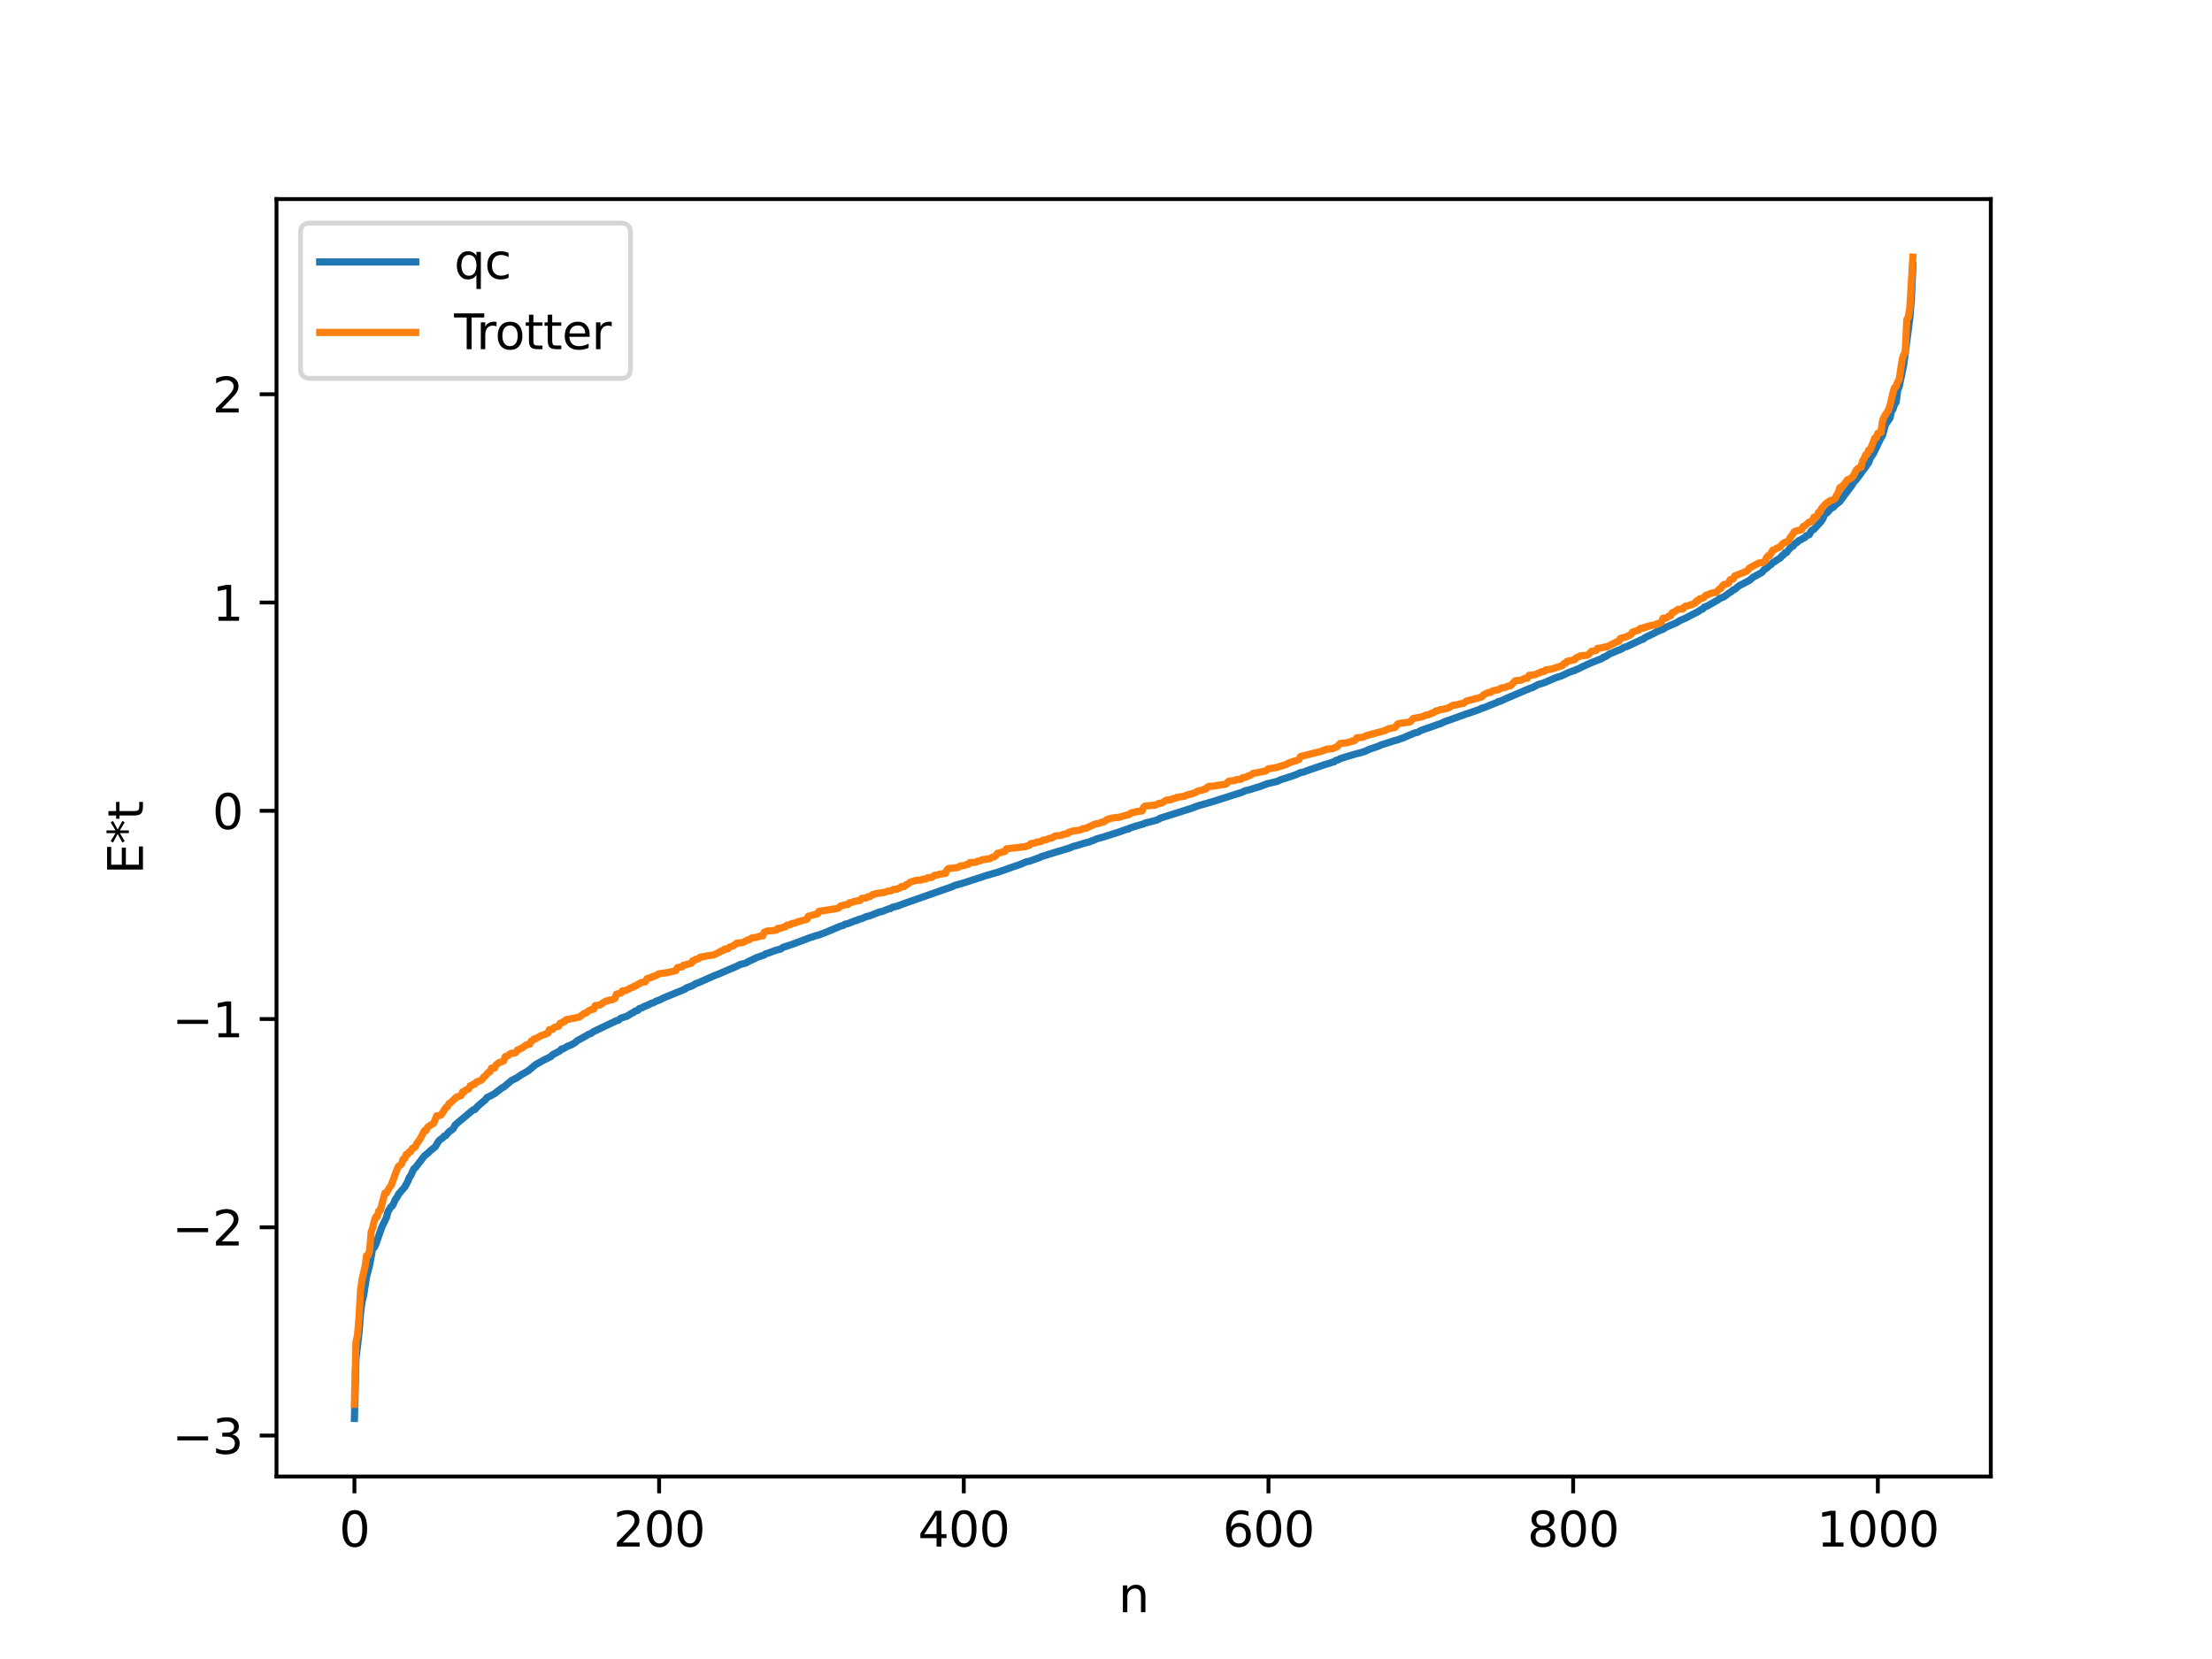<?xml version="1.0" encoding="utf-8" standalone="no"?>
<!DOCTYPE svg PUBLIC "-//W3C//DTD SVG 1.1//EN"
  "http://www.w3.org/Graphics/SVG/1.1/DTD/svg11.dtd">
<svg xmlns:xlink="http://www.w3.org/1999/xlink" width="460.8pt" height="345.6pt" viewBox="0 0 460.8 345.6" xmlns="http://www.w3.org/2000/svg" version="1.1">
 <defs>
  <style type="text/css">*{stroke-linejoin: round; stroke-linecap: butt}</style>
 </defs>
 <g id="figure_1">
  <g id="patch_1">
   <path d="M 0 345.6 
L 460.8 345.6 
L 460.8 0 
L 0 0 
z
" style="fill: #ffffff"/>
  </g>
  <g id="axes_1">
   <g id="patch_2">
    <path d="M 57.6 307.584 
L 414.72 307.584 
L 414.72 41.472 
L 57.6 41.472 
z
" style="fill: #ffffff"/>
   </g>
   <g id="matplotlib.axis_1">
    <g id="xtick_1">
     <g id="line2d_1">
      <defs>
       <path id="m35edf45e97" d="M 0 0 
L 0 3.5 
" style="stroke: #000000; stroke-width: 0.8"/>
      </defs>
      <g>
       <use xlink:href="#m35edf45e97" x="73.833" y="307.584" style="stroke: #000000; stroke-width: 0.8"/>
      </g>
     </g>
     <g id="text_1">
      <!-- 0 -->
      <g transform="translate(70.651 322.182) scale(0.1 -0.1)">
       <defs>
        <path id="DejaVuSans-30" d="M 2034 4250 
Q 1547 4250 1301 3770 
Q 1056 3291 1056 2328 
Q 1056 1369 1301 889 
Q 1547 409 2034 409 
Q 2525 409 2770 889 
Q 3016 1369 3016 2328 
Q 3016 3291 2770 3770 
Q 2525 4250 2034 4250 
z
M 2034 4750 
Q 2819 4750 3233 4129 
Q 3647 3509 3647 2328 
Q 3647 1150 3233 529 
Q 2819 -91 2034 -91 
Q 1250 -91 836 529 
Q 422 1150 422 2328 
Q 422 3509 836 4129 
Q 1250 4750 2034 4750 
z
" transform="scale(0.016)"/>
       </defs>
       <use xlink:href="#DejaVuSans-30"/>
      </g>
     </g>
    </g>
    <g id="xtick_2">
     <g id="line2d_2">
      <g>
       <use xlink:href="#m35edf45e97" x="137.304" y="307.584" style="stroke: #000000; stroke-width: 0.8"/>
      </g>
     </g>
     <g id="text_2">
      <!-- 200 -->
      <g transform="translate(127.76 322.182) scale(0.1 -0.1)">
       <defs>
        <path id="DejaVuSans-32" d="M 1228 531 
L 3431 531 
L 3431 0 
L 469 0 
L 469 531 
Q 828 903 1448 1529 
Q 2069 2156 2228 2338 
Q 2531 2678 2651 2914 
Q 2772 3150 2772 3378 
Q 2772 3750 2511 3984 
Q 2250 4219 1831 4219 
Q 1534 4219 1204 4116 
Q 875 4013 500 3803 
L 500 4441 
Q 881 4594 1212 4672 
Q 1544 4750 1819 4750 
Q 2544 4750 2975 4387 
Q 3406 4025 3406 3419 
Q 3406 3131 3298 2873 
Q 3191 2616 2906 2266 
Q 2828 2175 2409 1742 
Q 1991 1309 1228 531 
z
" transform="scale(0.016)"/>
       </defs>
       <use xlink:href="#DejaVuSans-32"/>
       <use xlink:href="#DejaVuSans-30" x="63.623"/>
       <use xlink:href="#DejaVuSans-30" x="127.246"/>
      </g>
     </g>
    </g>
    <g id="xtick_3">
     <g id="line2d_3">
      <g>
       <use xlink:href="#m35edf45e97" x="200.775" y="307.584" style="stroke: #000000; stroke-width: 0.8"/>
      </g>
     </g>
     <g id="text_3">
      <!-- 400 -->
      <g transform="translate(191.231 322.182) scale(0.1 -0.1)">
       <defs>
        <path id="DejaVuSans-34" d="M 2419 4116 
L 825 1625 
L 2419 1625 
L 2419 4116 
z
M 2253 4666 
L 3047 4666 
L 3047 1625 
L 3713 1625 
L 3713 1100 
L 3047 1100 
L 3047 0 
L 2419 0 
L 2419 1100 
L 313 1100 
L 313 1709 
L 2253 4666 
z
" transform="scale(0.016)"/>
       </defs>
       <use xlink:href="#DejaVuSans-34"/>
       <use xlink:href="#DejaVuSans-30" x="63.623"/>
       <use xlink:href="#DejaVuSans-30" x="127.246"/>
      </g>
     </g>
    </g>
    <g id="xtick_4">
     <g id="line2d_4">
      <g>
       <use xlink:href="#m35edf45e97" x="264.246" y="307.584" style="stroke: #000000; stroke-width: 0.8"/>
      </g>
     </g>
     <g id="text_4">
      <!-- 600 -->
      <g transform="translate(254.702 322.182) scale(0.1 -0.1)">
       <defs>
        <path id="DejaVuSans-36" d="M 2113 2584 
Q 1688 2584 1439 2293 
Q 1191 2003 1191 1497 
Q 1191 994 1439 701 
Q 1688 409 2113 409 
Q 2538 409 2786 701 
Q 3034 994 3034 1497 
Q 3034 2003 2786 2293 
Q 2538 2584 2113 2584 
z
M 3366 4563 
L 3366 3988 
Q 3128 4100 2886 4159 
Q 2644 4219 2406 4219 
Q 1781 4219 1451 3797 
Q 1122 3375 1075 2522 
Q 1259 2794 1537 2939 
Q 1816 3084 2150 3084 
Q 2853 3084 3261 2657 
Q 3669 2231 3669 1497 
Q 3669 778 3244 343 
Q 2819 -91 2113 -91 
Q 1303 -91 875 529 
Q 447 1150 447 2328 
Q 447 3434 972 4092 
Q 1497 4750 2381 4750 
Q 2619 4750 2861 4703 
Q 3103 4656 3366 4563 
z
" transform="scale(0.016)"/>
       </defs>
       <use xlink:href="#DejaVuSans-36"/>
       <use xlink:href="#DejaVuSans-30" x="63.623"/>
       <use xlink:href="#DejaVuSans-30" x="127.246"/>
      </g>
     </g>
    </g>
    <g id="xtick_5">
     <g id="line2d_5">
      <g>
       <use xlink:href="#m35edf45e97" x="327.717" y="307.584" style="stroke: #000000; stroke-width: 0.8"/>
      </g>
     </g>
     <g id="text_5">
      <!-- 800 -->
      <g transform="translate(318.173 322.182) scale(0.1 -0.1)">
       <defs>
        <path id="DejaVuSans-38" d="M 2034 2216 
Q 1584 2216 1326 1975 
Q 1069 1734 1069 1313 
Q 1069 891 1326 650 
Q 1584 409 2034 409 
Q 2484 409 2743 651 
Q 3003 894 3003 1313 
Q 3003 1734 2745 1975 
Q 2488 2216 2034 2216 
z
M 1403 2484 
Q 997 2584 770 2862 
Q 544 3141 544 3541 
Q 544 4100 942 4425 
Q 1341 4750 2034 4750 
Q 2731 4750 3128 4425 
Q 3525 4100 3525 3541 
Q 3525 3141 3298 2862 
Q 3072 2584 2669 2484 
Q 3125 2378 3379 2068 
Q 3634 1759 3634 1313 
Q 3634 634 3220 271 
Q 2806 -91 2034 -91 
Q 1263 -91 848 271 
Q 434 634 434 1313 
Q 434 1759 690 2068 
Q 947 2378 1403 2484 
z
M 1172 3481 
Q 1172 3119 1398 2916 
Q 1625 2713 2034 2713 
Q 2441 2713 2670 2916 
Q 2900 3119 2900 3481 
Q 2900 3844 2670 4047 
Q 2441 4250 2034 4250 
Q 1625 4250 1398 4047 
Q 1172 3844 1172 3481 
z
" transform="scale(0.016)"/>
       </defs>
       <use xlink:href="#DejaVuSans-38"/>
       <use xlink:href="#DejaVuSans-30" x="63.623"/>
       <use xlink:href="#DejaVuSans-30" x="127.246"/>
      </g>
     </g>
    </g>
    <g id="xtick_6">
     <g id="line2d_6">
      <g>
       <use xlink:href="#m35edf45e97" x="391.188" y="307.584" style="stroke: #000000; stroke-width: 0.8"/>
      </g>
     </g>
     <g id="text_6">
      <!-- 1000 -->
      <g transform="translate(378.463 322.182) scale(0.1 -0.1)">
       <defs>
        <path id="DejaVuSans-31" d="M 794 531 
L 1825 531 
L 1825 4091 
L 703 3866 
L 703 4441 
L 1819 4666 
L 2450 4666 
L 2450 531 
L 3481 531 
L 3481 0 
L 794 0 
L 794 531 
z
" transform="scale(0.016)"/>
       </defs>
       <use xlink:href="#DejaVuSans-31"/>
       <use xlink:href="#DejaVuSans-30" x="63.623"/>
       <use xlink:href="#DejaVuSans-30" x="127.246"/>
       <use xlink:href="#DejaVuSans-30" x="190.869"/>
      </g>
     </g>
    </g>
    <g id="text_7">
     <!-- n -->
     <g transform="translate(232.991 335.861) scale(0.1 -0.1)">
      <defs>
       <path id="DejaVuSans-6e" d="M 3513 2113 
L 3513 0 
L 2938 0 
L 2938 2094 
Q 2938 2591 2744 2837 
Q 2550 3084 2163 3084 
Q 1697 3084 1428 2787 
Q 1159 2491 1159 1978 
L 1159 0 
L 581 0 
L 581 3500 
L 1159 3500 
L 1159 2956 
Q 1366 3272 1645 3428 
Q 1925 3584 2291 3584 
Q 2894 3584 3203 3211 
Q 3513 2838 3513 2113 
z
" transform="scale(0.016)"/>
      </defs>
      <use xlink:href="#DejaVuSans-6e"/>
     </g>
    </g>
   </g>
   <g id="matplotlib.axis_2">
    <g id="ytick_1">
     <g id="line2d_7">
      <defs>
       <path id="mbe57fe311f" d="M 0 0 
L -3.5 0 
" style="stroke: #000000; stroke-width: 0.8"/>
      </defs>
      <g>
       <use xlink:href="#mbe57fe311f" x="57.6" y="299.052" style="stroke: #000000; stroke-width: 0.8"/>
      </g>
     </g>
     <g id="text_8">
      <!-- −3 -->
      <g transform="translate(35.858 302.851) scale(0.1 -0.1)">
       <defs>
        <path id="DejaVuSans-2212" d="M 678 2272 
L 4684 2272 
L 4684 1741 
L 678 1741 
L 678 2272 
z
" transform="scale(0.016)"/>
        <path id="DejaVuSans-33" d="M 2597 2516 
Q 3050 2419 3304 2112 
Q 3559 1806 3559 1356 
Q 3559 666 3084 287 
Q 2609 -91 1734 -91 
Q 1441 -91 1130 -33 
Q 819 25 488 141 
L 488 750 
Q 750 597 1062 519 
Q 1375 441 1716 441 
Q 2309 441 2620 675 
Q 2931 909 2931 1356 
Q 2931 1769 2642 2001 
Q 2353 2234 1838 2234 
L 1294 2234 
L 1294 2753 
L 1863 2753 
Q 2328 2753 2575 2939 
Q 2822 3125 2822 3475 
Q 2822 3834 2567 4026 
Q 2313 4219 1838 4219 
Q 1578 4219 1281 4162 
Q 984 4106 628 3988 
L 628 4550 
Q 988 4650 1302 4700 
Q 1616 4750 1894 4750 
Q 2613 4750 3031 4423 
Q 3450 4097 3450 3541 
Q 3450 3153 3228 2886 
Q 3006 2619 2597 2516 
z
" transform="scale(0.016)"/>
       </defs>
       <use xlink:href="#DejaVuSans-2212"/>
       <use xlink:href="#DejaVuSans-33" x="83.789"/>
      </g>
     </g>
    </g>
    <g id="ytick_2">
     <g id="line2d_8">
      <g>
       <use xlink:href="#mbe57fe311f" x="57.6" y="255.668" style="stroke: #000000; stroke-width: 0.8"/>
      </g>
     </g>
     <g id="text_9">
      <!-- −2 -->
      <g transform="translate(35.858 259.467) scale(0.1 -0.1)">
       <use xlink:href="#DejaVuSans-2212"/>
       <use xlink:href="#DejaVuSans-32" x="83.789"/>
      </g>
     </g>
    </g>
    <g id="ytick_3">
     <g id="line2d_9">
      <g>
       <use xlink:href="#mbe57fe311f" x="57.6" y="212.284" style="stroke: #000000; stroke-width: 0.8"/>
      </g>
     </g>
     <g id="text_10">
      <!-- −1 -->
      <g transform="translate(35.858 216.083) scale(0.1 -0.1)">
       <use xlink:href="#DejaVuSans-2212"/>
       <use xlink:href="#DejaVuSans-31" x="83.789"/>
      </g>
     </g>
    </g>
    <g id="ytick_4">
     <g id="line2d_10">
      <g>
       <use xlink:href="#mbe57fe311f" x="57.6" y="168.9" style="stroke: #000000; stroke-width: 0.8"/>
      </g>
     </g>
     <g id="text_11">
      <!-- 0 -->
      <g transform="translate(44.237 172.699) scale(0.1 -0.1)">
       <use xlink:href="#DejaVuSans-30"/>
      </g>
     </g>
    </g>
    <g id="ytick_5">
     <g id="line2d_11">
      <g>
       <use xlink:href="#mbe57fe311f" x="57.6" y="125.516" style="stroke: #000000; stroke-width: 0.8"/>
      </g>
     </g>
     <g id="text_12">
      <!-- 1 -->
      <g transform="translate(44.237 129.315) scale(0.1 -0.1)">
       <use xlink:href="#DejaVuSans-31"/>
      </g>
     </g>
    </g>
    <g id="ytick_6">
     <g id="line2d_12">
      <g>
       <use xlink:href="#mbe57fe311f" x="57.6" y="82.132" style="stroke: #000000; stroke-width: 0.8"/>
      </g>
     </g>
     <g id="text_13">
      <!-- 2 -->
      <g transform="translate(44.237 85.931) scale(0.1 -0.1)">
       <use xlink:href="#DejaVuSans-32"/>
      </g>
     </g>
    </g>
    <g id="text_14">
     <!-- E*t -->
     <g transform="translate(29.778 182.148) rotate(-90) scale(0.1 -0.1)">
      <defs>
       <path id="DejaVuSans-45" d="M 628 4666 
L 3578 4666 
L 3578 4134 
L 1259 4134 
L 1259 2753 
L 3481 2753 
L 3481 2222 
L 1259 2222 
L 1259 531 
L 3634 531 
L 3634 0 
L 628 0 
L 628 4666 
z
" transform="scale(0.016)"/>
       <path id="DejaVuSans-2a" d="M 3009 3897 
L 1888 3291 
L 3009 2681 
L 2828 2375 
L 1778 3009 
L 1778 1831 
L 1422 1831 
L 1422 3009 
L 372 2375 
L 191 2681 
L 1313 3291 
L 191 3897 
L 372 4206 
L 1422 3572 
L 1422 4750 
L 1778 4750 
L 1778 3572 
L 2828 4206 
L 3009 3897 
z
" transform="scale(0.016)"/>
       <path id="DejaVuSans-74" d="M 1172 4494 
L 1172 3500 
L 2356 3500 
L 2356 3053 
L 1172 3053 
L 1172 1153 
Q 1172 725 1289 603 
Q 1406 481 1766 481 
L 2356 481 
L 2356 0 
L 1766 0 
Q 1100 0 847 248 
Q 594 497 594 1153 
L 594 3053 
L 172 3053 
L 172 3500 
L 594 3500 
L 594 4494 
L 1172 4494 
z
" transform="scale(0.016)"/>
      </defs>
      <use xlink:href="#DejaVuSans-45"/>
      <use xlink:href="#DejaVuSans-2a" x="63.184"/>
      <use xlink:href="#DejaVuSans-74" x="113.184"/>
     </g>
    </g>
   </g>
   <g id="line2d_13">
    <path d="M 73.833 295.488 
L 74.15 283.16 
L 74.785 277.703 
L 75.102 273.664 
L 75.42 271.158 
L 75.737 269.947 
L 76.372 265.916 
L 77.006 263.538 
L 77.641 260.024 
L 77.958 259.88 
L 78.276 259.219 
L 79.545 255.62 
L 80.497 253.648 
L 80.815 252.417 
L 81.449 251.393 
L 81.767 251.161 
L 82.401 249.805 
L 82.719 249.396 
L 83.036 248.752 
L 84.305 247.299 
L 84.94 246.13 
L 85.258 245.285 
L 85.575 244.884 
L 86.21 243.479 
L 86.527 243.252 
L 88.431 240.764 
L 89.066 240.29 
L 89.7 239.675 
L 90.335 239.155 
L 90.653 238.93 
L 91.287 237.846 
L 91.605 237.46 
L 92.239 237.024 
L 92.557 236.653 
L 92.874 236.566 
L 93.509 235.788 
L 94.143 235.356 
L 94.461 235.059 
L 94.778 234.402 
L 95.413 233.837 
L 98.586 231.183 
L 98.904 231.142 
L 99.539 230.424 
L 100.491 229.614 
L 101.125 229.097 
L 101.443 228.627 
L 102.077 228.343 
L 102.712 227.994 
L 103.029 227.822 
L 103.664 227.327 
L 104.616 226.599 
L 104.934 226.46 
L 106.52 225.115 
L 107.79 224.457 
L 108.424 223.993 
L 110.011 223.085 
L 111.598 221.771 
L 112.55 221.236 
L 113.185 220.878 
L 114.772 220.106 
L 115.089 219.737 
L 116.676 218.887 
L 116.993 218.504 
L 117.31 218.492 
L 118.262 217.935 
L 118.897 217.715 
L 119.849 217.18 
L 120.167 216.848 
L 121.436 216.152 
L 122.705 215.412 
L 123.023 215.346 
L 123.658 214.897 
L 128.418 212.623 
L 128.735 212.585 
L 129.37 212.089 
L 130.639 211.681 
L 131.591 211.069 
L 131.909 210.976 
L 132.226 210.66 
L 132.861 210.488 
L 133.178 210.106 
L 133.813 209.914 
L 134.13 209.69 
L 134.765 209.469 
L 135.717 208.992 
L 136.034 208.924 
L 136.669 208.575 
L 137.621 208.214 
L 138.256 207.869 
L 142.699 206.056 
L 143.016 205.794 
L 143.651 205.56 
L 144.286 205.313 
L 144.92 204.911 
L 145.555 204.695 
L 149.046 203.139 
L 149.681 202.918 
L 151.585 202.094 
L 153.489 201.293 
L 154.124 200.946 
L 155.393 200.609 
L 156.028 200.235 
L 156.662 199.96 
L 157.615 199.487 
L 159.201 198.937 
L 159.519 198.684 
L 160.153 198.506 
L 161.74 197.922 
L 162.692 197.681 
L 163.01 197.387 
L 163.644 197.178 
L 164.279 196.972 
L 164.914 196.757 
L 165.548 196.528 
L 168.087 195.575 
L 168.722 195.326 
L 169.357 195.146 
L 169.991 194.89 
L 170.309 194.868 
L 170.943 194.634 
L 171.896 194.279 
L 175.069 192.938 
L 175.704 192.762 
L 176.021 192.536 
L 176.656 192.393 
L 178.243 191.762 
L 178.56 191.727 
L 178.877 191.51 
L 179.512 191.37 
L 180.464 190.941 
L 181.099 190.811 
L 183.32 189.937 
L 183.638 189.918 
L 185.224 189.301 
L 185.542 189.267 
L 185.859 189.012 
L 187.129 188.699 
L 188.081 188.318 
L 198.553 184.64 
L 198.871 184.443 
L 200.458 184.022 
L 205.535 182.363 
L 208.074 181.627 
L 210.613 180.726 
L 212.517 180.076 
L 213.152 179.81 
L 213.786 179.527 
L 214.421 179.415 
L 215.373 179.069 
L 216.643 178.613 
L 216.96 178.422 
L 217.595 178.267 
L 218.547 177.934 
L 222.672 176.701 
L 223.624 176.305 
L 224.259 176.154 
L 225.846 175.664 
L 227.115 175.333 
L 227.433 175.138 
L 227.75 175.092 
L 228.385 174.769 
L 229.972 174.326 
L 233.145 173.315 
L 234.732 172.742 
L 235.049 172.732 
L 235.367 172.498 
L 236.001 172.3 
L 236.636 172.088 
L 238.223 171.635 
L 238.54 171.449 
L 239.175 171.311 
L 241.079 170.811 
L 241.714 170.437 
L 248.378 168.33 
L 249.013 168.067 
L 249.648 167.844 
L 252.821 166.933 
L 254.091 166.526 
L 254.725 166.322 
L 258.851 165.004 
L 259.486 164.695 
L 260.438 164.481 
L 261.39 164.158 
L 262.659 163.787 
L 263.929 163.28 
L 266.15 162.752 
L 266.785 162.428 
L 267.737 162.144 
L 268.372 161.922 
L 269.958 161.393 
L 270.91 160.947 
L 271.545 160.83 
L 272.497 160.469 
L 275.988 159.274 
L 276.94 159.008 
L 277.575 158.767 
L 277.892 158.722 
L 278.21 158.449 
L 278.844 158.262 
L 279.162 158.038 
L 282.653 156.985 
L 283.287 156.84 
L 284.239 156.564 
L 285.191 156.117 
L 287.096 155.466 
L 287.73 155.163 
L 289.317 154.68 
L 290.269 154.355 
L 291.221 154.104 
L 291.856 153.845 
L 292.173 153.784 
L 292.808 153.488 
L 294.712 152.681 
L 295.347 152.551 
L 295.981 152.177 
L 299.79 150.837 
L 300.107 150.756 
L 301.059 150.285 
L 301.694 150.086 
L 305.502 148.711 
L 306.454 148.403 
L 308.358 147.733 
L 308.676 147.518 
L 308.993 147.483 
L 310.262 146.963 
L 311.849 146.324 
L 312.167 146.114 
L 312.484 146.105 
L 313.753 145.513 
L 318.831 143.347 
L 319.148 143.276 
L 320.418 142.606 
L 321.053 142.419 
L 321.687 142.223 
L 323.909 141.254 
L 324.543 141.031 
L 325.178 140.848 
L 326.13 140.402 
L 326.765 140.099 
L 327.717 139.757 
L 328.034 139.692 
L 328.352 139.466 
L 328.669 139.391 
L 329.621 138.9 
L 331.525 138.04 
L 333.747 137.167 
L 334.064 136.891 
L 334.381 136.825 
L 335.334 136.204 
L 335.968 135.958 
L 336.603 135.674 
L 337.872 135.165 
L 338.19 134.9 
L 338.824 134.704 
L 339.459 134.428 
L 341.998 133.23 
L 342.315 133.167 
L 342.633 132.842 
L 344.537 131.935 
L 345.172 131.572 
L 346.441 131.08 
L 347.076 130.661 
L 349.297 129.698 
L 349.932 129.289 
L 351.201 128.732 
L 351.836 128.393 
L 353.74 127.415 
L 354.375 126.987 
L 354.692 126.878 
L 355.01 126.484 
L 355.644 126.256 
L 357.866 124.978 
L 358.183 124.707 
L 359.135 124.322 
L 360.405 123.395 
L 360.722 123.22 
L 361.039 122.892 
L 361.357 122.804 
L 362.309 121.996 
L 363.261 121.529 
L 364.53 120.848 
L 365.165 120.275 
L 367.069 119.224 
L 367.386 118.779 
L 368.021 118.346 
L 368.656 117.773 
L 368.973 117.599 
L 369.291 117.184 
L 369.608 117.057 
L 370.243 116.59 
L 370.877 116.227 
L 371.195 115.764 
L 371.512 115.636 
L 371.829 115.162 
L 372.147 115.111 
L 373.099 113.918 
L 373.416 113.857 
L 374.051 113.135 
L 374.368 112.995 
L 374.686 112.638 
L 375.003 112.511 
L 375.638 112.129 
L 375.955 112.003 
L 376.272 111.612 
L 376.907 111.392 
L 377.224 110.735 
L 377.542 110.409 
L 377.859 110.285 
L 379.446 108.531 
L 379.763 108.002 
L 380.081 107.212 
L 380.715 106.721 
L 381.35 105.981 
L 381.985 105.628 
L 382.302 105.204 
L 383.254 104.502 
L 384.206 103.184 
L 385.793 101.088 
L 386.11 100.507 
L 386.745 99.847 
L 389.284 96.361 
L 389.601 95.471 
L 390.236 94.533 
L 391.823 91.253 
L 392.14 90.786 
L 392.775 88.447 
L 393.727 87.06 
L 394.044 85.64 
L 394.362 85.202 
L 394.679 84.172 
L 394.996 83.766 
L 395.314 81.331 
L 395.631 80.553 
L 396.266 77.558 
L 396.583 75.933 
L 397.853 66.25 
L 398.17 62.302 
L 398.487 55.316 
L 398.487 55.316 
" clip-path="url(#p024df98109)" style="fill: none; stroke: #1f77b4; stroke-width: 1.5; stroke-linecap: square"/>
   </g>
   <g id="line2d_14">
    <path d="M 73.833 292.544 
L 74.15 279.529 
L 74.467 278.255 
L 74.785 274.558 
L 75.102 268.799 
L 75.42 266.514 
L 76.054 263.85 
L 76.372 261.543 
L 76.689 261.543 
L 77.006 260.397 
L 77.324 256.626 
L 77.641 255.784 
L 77.958 254.384 
L 78.276 253.499 
L 78.593 253.499 
L 78.91 252.225 
L 79.228 252.18 
L 80.18 248.527 
L 80.497 248.527 
L 81.132 247.382 
L 81.449 247.027 
L 82.719 243.611 
L 83.036 242.928 
L 83.353 242.769 
L 83.671 242.442 
L 83.988 241.457 
L 84.305 241.369 
L 84.623 240.484 
L 84.94 240.484 
L 85.258 239.924 
L 85.575 239.855 
L 85.892 239.21 
L 86.21 239.165 
L 86.527 238.877 
L 86.844 238.199 
L 87.479 237.323 
L 88.431 235.512 
L 88.748 235.512 
L 89.066 234.839 
L 89.7 234.367 
L 90.335 234.012 
L 90.97 232.44 
L 91.605 232.398 
L 91.922 232.223 
L 92.874 230.727 
L 93.191 230.596 
L 93.509 229.913 
L 93.826 229.753 
L 95.096 228.535 
L 96.048 228.237 
L 96.365 227.468 
L 96.682 227.468 
L 97 227.08 
L 97.634 226.84 
L 97.952 226.194 
L 98.269 226.15 
L 98.586 225.862 
L 98.904 225.855 
L 99.221 225.418 
L 100.173 225.067 
L 100.491 224.804 
L 100.808 224.308 
L 101.125 224.107 
L 101.76 223.376 
L 102.077 223.268 
L 102.395 222.51 
L 103.029 222.497 
L 103.347 221.824 
L 103.981 221.351 
L 104.616 221.154 
L 104.934 220.997 
L 105.251 220.102 
L 105.886 219.883 
L 106.203 219.56 
L 106.52 219.425 
L 107.155 219.383 
L 107.472 219.208 
L 107.79 218.726 
L 108.107 218.665 
L 108.424 218.41 
L 108.742 218.342 
L 109.694 217.624 
L 110.329 217.542 
L 110.646 216.898 
L 110.963 216.738 
L 111.281 216.412 
L 111.598 216.385 
L 112.55 215.826 
L 114.137 215.222 
L 114.454 214.494 
L 115.089 214.453 
L 115.406 214.065 
L 116.041 213.825 
L 116.358 213.796 
L 116.676 213.179 
L 116.993 213.134 
L 117.31 212.847 
L 117.628 212.84 
L 117.945 212.403 
L 118.58 212.315 
L 119.215 212.168 
L 120.484 211.929 
L 120.801 211.789 
L 121.436 211.293 
L 121.753 211.092 
L 122.071 211.032 
L 122.705 210.517 
L 123.34 210.256 
L 123.658 210.253 
L 123.975 209.495 
L 124.927 209.37 
L 126.196 208.545 
L 126.514 208.527 
L 126.831 208.358 
L 127.466 208.284 
L 128.1 207.982 
L 128.418 207.087 
L 129.053 206.948 
L 129.37 206.868 
L 129.687 206.409 
L 130.322 206.367 
L 131.591 205.711 
L 131.909 205.65 
L 132.226 205.394 
L 132.543 205.327 
L 132.861 205.052 
L 133.178 204.96 
L 133.496 204.697 
L 134.448 204.527 
L 134.765 203.882 
L 135.717 203.605 
L 136.034 203.397 
L 136.352 203.37 
L 137.304 202.842 
L 138.891 202.636 
L 139.525 202.505 
L 140.795 202.207 
L 141.112 201.588 
L 141.747 201.438 
L 142.064 201.438 
L 142.381 201.057 
L 142.699 201.049 
L 143.334 200.81 
L 143.968 200.701 
L 144.286 200.164 
L 144.603 200.119 
L 144.92 199.831 
L 145.238 199.824 
L 145.555 199.688 
L 145.872 199.388 
L 146.507 199.3 
L 147.142 199.153 
L 148.729 198.914 
L 149.998 198.278 
L 150.315 198.077 
L 150.633 198.017 
L 150.95 197.707 
L 151.585 197.687 
L 151.902 197.346 
L 152.854 196.981 
L 153.489 196.48 
L 154.758 196.355 
L 155.71 195.817 
L 156.028 195.794 
L 156.662 195.371 
L 157.615 195.268 
L 158.249 195.034 
L 158.884 194.967 
L 159.201 194.202 
L 159.836 193.947 
L 161.105 193.852 
L 161.74 193.77 
L 162.058 193.394 
L 162.692 193.352 
L 163.327 193.085 
L 163.644 193.062 
L 163.962 192.703 
L 164.596 192.635 
L 164.914 192.414 
L 165.548 192.312 
L 166.183 192.037 
L 168.087 191.512 
L 168.405 190.867 
L 170.309 190.354 
L 170.626 189.838 
L 171.578 189.697 
L 174.117 189.308 
L 174.752 189.118 
L 175.069 188.757 
L 176.339 188.423 
L 176.656 188.423 
L 176.973 188.042 
L 177.291 188.034 
L 177.925 187.794 
L 179.195 187.569 
L 179.512 187.149 
L 180.464 187.043 
L 180.781 186.816 
L 181.099 186.809 
L 181.416 186.673 
L 181.734 186.373 
L 182.051 186.346 
L 182.368 186.167 
L 184.272 185.899 
L 184.907 185.645 
L 185.542 185.584 
L 186.177 185.272 
L 186.811 185.253 
L 187.129 185.062 
L 187.446 185.001 
L 187.763 184.692 
L 188.398 184.672 
L 188.715 184.33 
L 189.033 184.225 
L 189.667 183.746 
L 190.62 183.451 
L 191.254 183.358 
L 191.889 183.331 
L 192.206 183.164 
L 192.841 183.12 
L 193.158 182.886 
L 194.11 182.778 
L 194.745 182.328 
L 195.38 182.253 
L 195.697 182.108 
L 196.967 181.951 
L 197.284 181.187 
L 197.601 180.932 
L 199.188 180.754 
L 199.505 180.72 
L 200.14 180.379 
L 200.775 180.337 
L 201.41 180.069 
L 201.727 180.047 
L 202.044 179.696 
L 203.314 179.619 
L 203.631 179.399 
L 204.266 179.297 
L 204.583 179.099 
L 205.535 178.98 
L 206.17 178.882 
L 206.805 178.535 
L 207.122 178.496 
L 207.439 178.265 
L 207.757 177.763 
L 209.343 177.366 
L 209.661 176.822 
L 210.93 176.682 
L 213.469 176.381 
L 214.421 176.102 
L 214.739 175.742 
L 215.373 175.629 
L 215.691 175.608 
L 216.008 175.408 
L 216.643 175.349 
L 216.96 175.277 
L 217.277 175.026 
L 217.912 174.931 
L 218.547 174.67 
L 219.181 174.554 
L 219.816 174.134 
L 221.086 174.027 
L 221.403 173.837 
L 222.355 173.658 
L 222.672 173.357 
L 222.99 173.331 
L 223.307 173.152 
L 224.894 172.929 
L 225.211 172.843 
L 225.529 172.629 
L 226.163 172.569 
L 228.067 171.677 
L 229.02 171.515 
L 229.337 171.315 
L 229.972 171.21 
L 230.606 170.731 
L 231.558 170.436 
L 232.193 170.343 
L 233.145 170.251 
L 234.732 169.786 
L 235.049 169.763 
L 235.684 169.313 
L 236.319 169.238 
L 236.636 169.093 
L 237.905 168.936 
L 238.223 168.172 
L 238.54 167.917 
L 240.444 167.739 
L 240.762 167.705 
L 241.396 167.364 
L 242.031 167.287 
L 242.983 166.681 
L 243.935 166.604 
L 244.253 166.384 
L 244.887 166.282 
L 245.205 166.084 
L 246.157 165.965 
L 246.791 165.867 
L 247.109 165.651 
L 248.696 165.25 
L 249.648 164.747 
L 250.6 164.559 
L 250.917 164.373 
L 251.234 164.351 
L 251.552 163.954 
L 251.869 163.8 
L 252.821 163.765 
L 253.456 163.639 
L 255.36 163.366 
L 255.995 162.727 
L 257.264 162.593 
L 257.581 162.392 
L 258.534 162.334 
L 258.851 162.011 
L 259.486 161.916 
L 260.12 161.608 
L 260.438 161.539 
L 261.072 161.096 
L 261.707 161.012 
L 262.659 160.804 
L 263.611 160.643 
L 264.246 160.137 
L 265.833 159.914 
L 268.054 159.223 
L 268.372 158.971 
L 269.324 158.662 
L 269.641 158.519 
L 269.958 158.5 
L 270.593 158.195 
L 270.91 157.603 
L 275.353 156.485 
L 275.671 156.297 
L 275.988 156.285 
L 276.305 156.078 
L 277.575 155.961 
L 278.527 155.571 
L 279.162 154.888 
L 279.796 154.81 
L 280.431 154.755 
L 281.383 154.519 
L 281.7 154.349 
L 282.018 154.349 
L 282.335 154.16 
L 282.653 153.703 
L 283.922 153.589 
L 284.557 153.266 
L 288.365 152.234 
L 289.317 151.794 
L 290.586 151.544 
L 291.221 150.785 
L 291.856 150.651 
L 293.443 150.439 
L 293.76 150.371 
L 294.395 149.681 
L 296.299 149.318 
L 296.934 148.996 
L 297.568 148.901 
L 298.203 148.592 
L 298.52 148.524 
L 299.155 148.081 
L 299.472 148.074 
L 300.107 147.808 
L 300.742 147.764 
L 301.059 147.627 
L 301.694 147.497 
L 302.646 146.925 
L 303.598 146.813 
L 304.233 146.599 
L 304.867 146.53 
L 305.502 146.019 
L 307.089 145.646 
L 307.406 145.504 
L 307.724 145.485 
L 308.676 145.18 
L 308.993 144.778 
L 309.945 144.312 
L 310.58 144.221 
L 310.897 143.938 
L 312.167 143.669 
L 312.801 143.298 
L 313.436 143.256 
L 314.071 142.961 
L 314.705 142.836 
L 315.34 142.141 
L 315.658 141.802 
L 316.927 141.691 
L 317.562 141.333 
L 318.196 141.283 
L 318.514 140.688 
L 319.783 140.562 
L 320.418 140.251 
L 320.735 140.171 
L 321.053 139.934 
L 321.687 139.872 
L 322.005 139.559 
L 322.639 139.451 
L 323.274 139.381 
L 323.909 139.172 
L 325.496 138.635 
L 325.813 138.199 
L 326.13 138.159 
L 326.448 137.77 
L 327.082 137.636 
L 328.034 137.424 
L 328.352 137.032 
L 329.304 136.609 
L 330.573 136.513 
L 330.891 136.355 
L 331.525 135.705 
L 332.16 135.577 
L 332.477 135.509 
L 332.795 135.065 
L 333.429 135.003 
L 334.381 134.773 
L 334.699 134.764 
L 336.92 133.644 
L 337.238 133.584 
L 337.555 133.004 
L 338.824 132.645 
L 339.777 132.164 
L 340.094 131.658 
L 341.363 131.27 
L 341.681 130.922 
L 342.315 130.856 
L 342.633 130.653 
L 342.95 130.646 
L 343.267 130.454 
L 343.585 130.435 
L 343.902 130.283 
L 344.537 130.241 
L 345.172 129.946 
L 345.806 129.82 
L 346.124 129.541 
L 346.441 128.786 
L 347.076 128.778 
L 347.71 128.318 
L 348.028 128.268 
L 348.345 127.636 
L 348.662 127.546 
L 349.615 126.919 
L 350.567 126.857 
L 350.884 126.417 
L 351.201 126.227 
L 351.836 126.157 
L 352.153 125.98 
L 352.471 125.953 
L 353.105 125.62 
L 353.423 125.184 
L 353.74 125.144 
L 354.058 124.755 
L 354.692 124.621 
L 355.01 124.437 
L 355.327 124.017 
L 355.962 123.843 
L 356.279 123.651 
L 357.548 123.355 
L 358.183 122.679 
L 358.5 122.562 
L 358.818 122.05 
L 359.135 121.758 
L 359.453 121.748 
L 360.087 121.467 
L 360.405 120.767 
L 361.039 120.629 
L 361.357 119.989 
L 363.896 118.97 
L 364.53 118.282 
L 366.434 117.268 
L 367.069 117.226 
L 367.704 116.875 
L 368.021 116.122 
L 368.339 115.771 
L 368.656 115.764 
L 369.291 114.62 
L 369.608 114.531 
L 370.243 114.14 
L 370.56 114.082 
L 370.877 113.885 
L 371.195 113.402 
L 371.829 112.965 
L 372.147 112.937 
L 372.464 112.748 
L 373.099 111.739 
L 373.416 111.396 
L 373.734 110.828 
L 374.051 110.636 
L 375.32 110.34 
L 375.638 109.664 
L 375.955 109.547 
L 376.907 108.743 
L 377.224 108.733 
L 377.542 108.568 
L 377.859 107.752 
L 378.494 107.614 
L 378.811 106.753 
L 379.129 106.741 
L 379.446 105.955 
L 380.398 104.872 
L 381.35 104.252 
L 381.667 104.224 
L 382.302 103.859 
L 382.62 103.107 
L 382.937 102.66 
L 383.254 101.605 
L 383.572 101.59 
L 383.889 101.125 
L 384.206 100.87 
L 384.841 99.949 
L 385.158 99.906 
L 385.793 99.447 
L 386.11 99.113 
L 386.745 97.841 
L 387.062 97.564 
L 387.697 97.325 
L 388.015 95.992 
L 388.332 95.553 
L 388.649 94.737 
L 388.967 94.613 
L 389.284 93.737 
L 389.601 93.725 
L 390.553 91.237 
L 390.871 91.209 
L 391.188 90.247 
L 391.505 90.105 
L 391.823 90.091 
L 392.14 87.855 
L 392.458 86.891 
L 393.41 85.365 
L 393.727 84.452 
L 394.362 81.721 
L 394.679 80.722 
L 394.996 80.496 
L 395.314 79.598 
L 395.631 79.063 
L 396.266 74.839 
L 396.583 73.876 
L 396.9 73.417 
L 397.218 66.583 
L 397.535 66.048 
L 397.853 64.075 
L 398.487 53.568 
L 398.487 53.568 
" clip-path="url(#p024df98109)" style="fill: none; stroke: #ff7f0e; stroke-width: 1.5; stroke-linecap: square"/>
   </g>
   <g id="patch_3">
    <path d="M 57.6 307.584 
L 57.6 41.472 
" style="fill: none; stroke: #000000; stroke-width: 0.8; stroke-linejoin: miter; stroke-linecap: square"/>
   </g>
   <g id="patch_4">
    <path d="M 414.72 307.584 
L 414.72 41.472 
" style="fill: none; stroke: #000000; stroke-width: 0.8; stroke-linejoin: miter; stroke-linecap: square"/>
   </g>
   <g id="patch_5">
    <path d="M 57.6 307.584 
L 414.72 307.584 
" style="fill: none; stroke: #000000; stroke-width: 0.8; stroke-linejoin: miter; stroke-linecap: square"/>
   </g>
   <g id="patch_6">
    <path d="M 57.6 41.472 
L 414.72 41.472 
" style="fill: none; stroke: #000000; stroke-width: 0.8; stroke-linejoin: miter; stroke-linecap: square"/>
   </g>
   <g id="legend_1">
    <g id="patch_7">
     <path d="M 64.6 78.828 
L 129.342 78.828 
Q 131.342 78.828 131.342 76.828 
L 131.342 48.472 
Q 131.342 46.472 129.342 46.472 
L 64.6 46.472 
Q 62.6 46.472 62.6 48.472 
L 62.6 76.828 
Q 62.6 78.828 64.6 78.828 
z
" style="fill: #ffffff; opacity: 0.8; stroke: #cccccc; stroke-linejoin: miter"/>
    </g>
    <g id="line2d_15">
     <path d="M 66.6 54.57 
L 76.6 54.57 
L 86.6 54.57 
" style="fill: none; stroke: #1f77b4; stroke-width: 1.5; stroke-linecap: square"/>
    </g>
    <g id="text_15">
     <!-- qc -->
     <g transform="translate(94.6 58.07) scale(0.1 -0.1)">
      <defs>
       <path id="DejaVuSans-71" d="M 947 1747 
Q 947 1113 1208 752 
Q 1469 391 1925 391 
Q 2381 391 2643 752 
Q 2906 1113 2906 1747 
Q 2906 2381 2643 2742 
Q 2381 3103 1925 3103 
Q 1469 3103 1208 2742 
Q 947 2381 947 1747 
z
M 2906 525 
Q 2725 213 2448 61 
Q 2172 -91 1784 -91 
Q 1150 -91 751 415 
Q 353 922 353 1747 
Q 353 2572 751 3078 
Q 1150 3584 1784 3584 
Q 2172 3584 2448 3432 
Q 2725 3281 2906 2969 
L 2906 3500 
L 3481 3500 
L 3481 -1331 
L 2906 -1331 
L 2906 525 
z
" transform="scale(0.016)"/>
       <path id="DejaVuSans-63" d="M 3122 3366 
L 3122 2828 
Q 2878 2963 2633 3030 
Q 2388 3097 2138 3097 
Q 1578 3097 1268 2742 
Q 959 2388 959 1747 
Q 959 1106 1268 751 
Q 1578 397 2138 397 
Q 2388 397 2633 464 
Q 2878 531 3122 666 
L 3122 134 
Q 2881 22 2623 -34 
Q 2366 -91 2075 -91 
Q 1284 -91 818 406 
Q 353 903 353 1747 
Q 353 2603 823 3093 
Q 1294 3584 2113 3584 
Q 2378 3584 2631 3529 
Q 2884 3475 3122 3366 
z
" transform="scale(0.016)"/>
      </defs>
      <use xlink:href="#DejaVuSans-71"/>
      <use xlink:href="#DejaVuSans-63" x="63.477"/>
     </g>
    </g>
    <g id="line2d_16">
     <path d="M 66.6 69.249 
L 76.6 69.249 
L 86.6 69.249 
" style="fill: none; stroke: #ff7f0e; stroke-width: 1.5; stroke-linecap: square"/>
    </g>
    <g id="text_16">
     <!-- Trotter -->
     <g transform="translate(94.6 72.749) scale(0.1 -0.1)">
      <defs>
       <path id="DejaVuSans-54" d="M -19 4666 
L 3928 4666 
L 3928 4134 
L 2272 4134 
L 2272 0 
L 1638 0 
L 1638 4134 
L -19 4134 
L -19 4666 
z
" transform="scale(0.016)"/>
       <path id="DejaVuSans-72" d="M 2631 2963 
Q 2534 3019 2420 3045 
Q 2306 3072 2169 3072 
Q 1681 3072 1420 2755 
Q 1159 2438 1159 1844 
L 1159 0 
L 581 0 
L 581 3500 
L 1159 3500 
L 1159 2956 
Q 1341 3275 1631 3429 
Q 1922 3584 2338 3584 
Q 2397 3584 2469 3576 
Q 2541 3569 2628 3553 
L 2631 2963 
z
" transform="scale(0.016)"/>
       <path id="DejaVuSans-6f" d="M 1959 3097 
Q 1497 3097 1228 2736 
Q 959 2375 959 1747 
Q 959 1119 1226 758 
Q 1494 397 1959 397 
Q 2419 397 2687 759 
Q 2956 1122 2956 1747 
Q 2956 2369 2687 2733 
Q 2419 3097 1959 3097 
z
M 1959 3584 
Q 2709 3584 3137 3096 
Q 3566 2609 3566 1747 
Q 3566 888 3137 398 
Q 2709 -91 1959 -91 
Q 1206 -91 779 398 
Q 353 888 353 1747 
Q 353 2609 779 3096 
Q 1206 3584 1959 3584 
z
" transform="scale(0.016)"/>
       <path id="DejaVuSans-65" d="M 3597 1894 
L 3597 1613 
L 953 1613 
Q 991 1019 1311 708 
Q 1631 397 2203 397 
Q 2534 397 2845 478 
Q 3156 559 3463 722 
L 3463 178 
Q 3153 47 2828 -22 
Q 2503 -91 2169 -91 
Q 1331 -91 842 396 
Q 353 884 353 1716 
Q 353 2575 817 3079 
Q 1281 3584 2069 3584 
Q 2775 3584 3186 3129 
Q 3597 2675 3597 1894 
z
M 3022 2063 
Q 3016 2534 2758 2815 
Q 2500 3097 2075 3097 
Q 1594 3097 1305 2825 
Q 1016 2553 972 2059 
L 3022 2063 
z
" transform="scale(0.016)"/>
      </defs>
      <use xlink:href="#DejaVuSans-54"/>
      <use xlink:href="#DejaVuSans-72" x="46.334"/>
      <use xlink:href="#DejaVuSans-6f" x="85.197"/>
      <use xlink:href="#DejaVuSans-74" x="146.379"/>
      <use xlink:href="#DejaVuSans-74" x="185.588"/>
      <use xlink:href="#DejaVuSans-65" x="224.797"/>
      <use xlink:href="#DejaVuSans-72" x="286.32"/>
     </g>
    </g>
   </g>
  </g>
 </g>
 <defs>
  <clipPath id="p024df98109">
   <rect x="57.6" y="41.472" width="357.12" height="266.112"/>
  </clipPath>
 </defs>
</svg>
